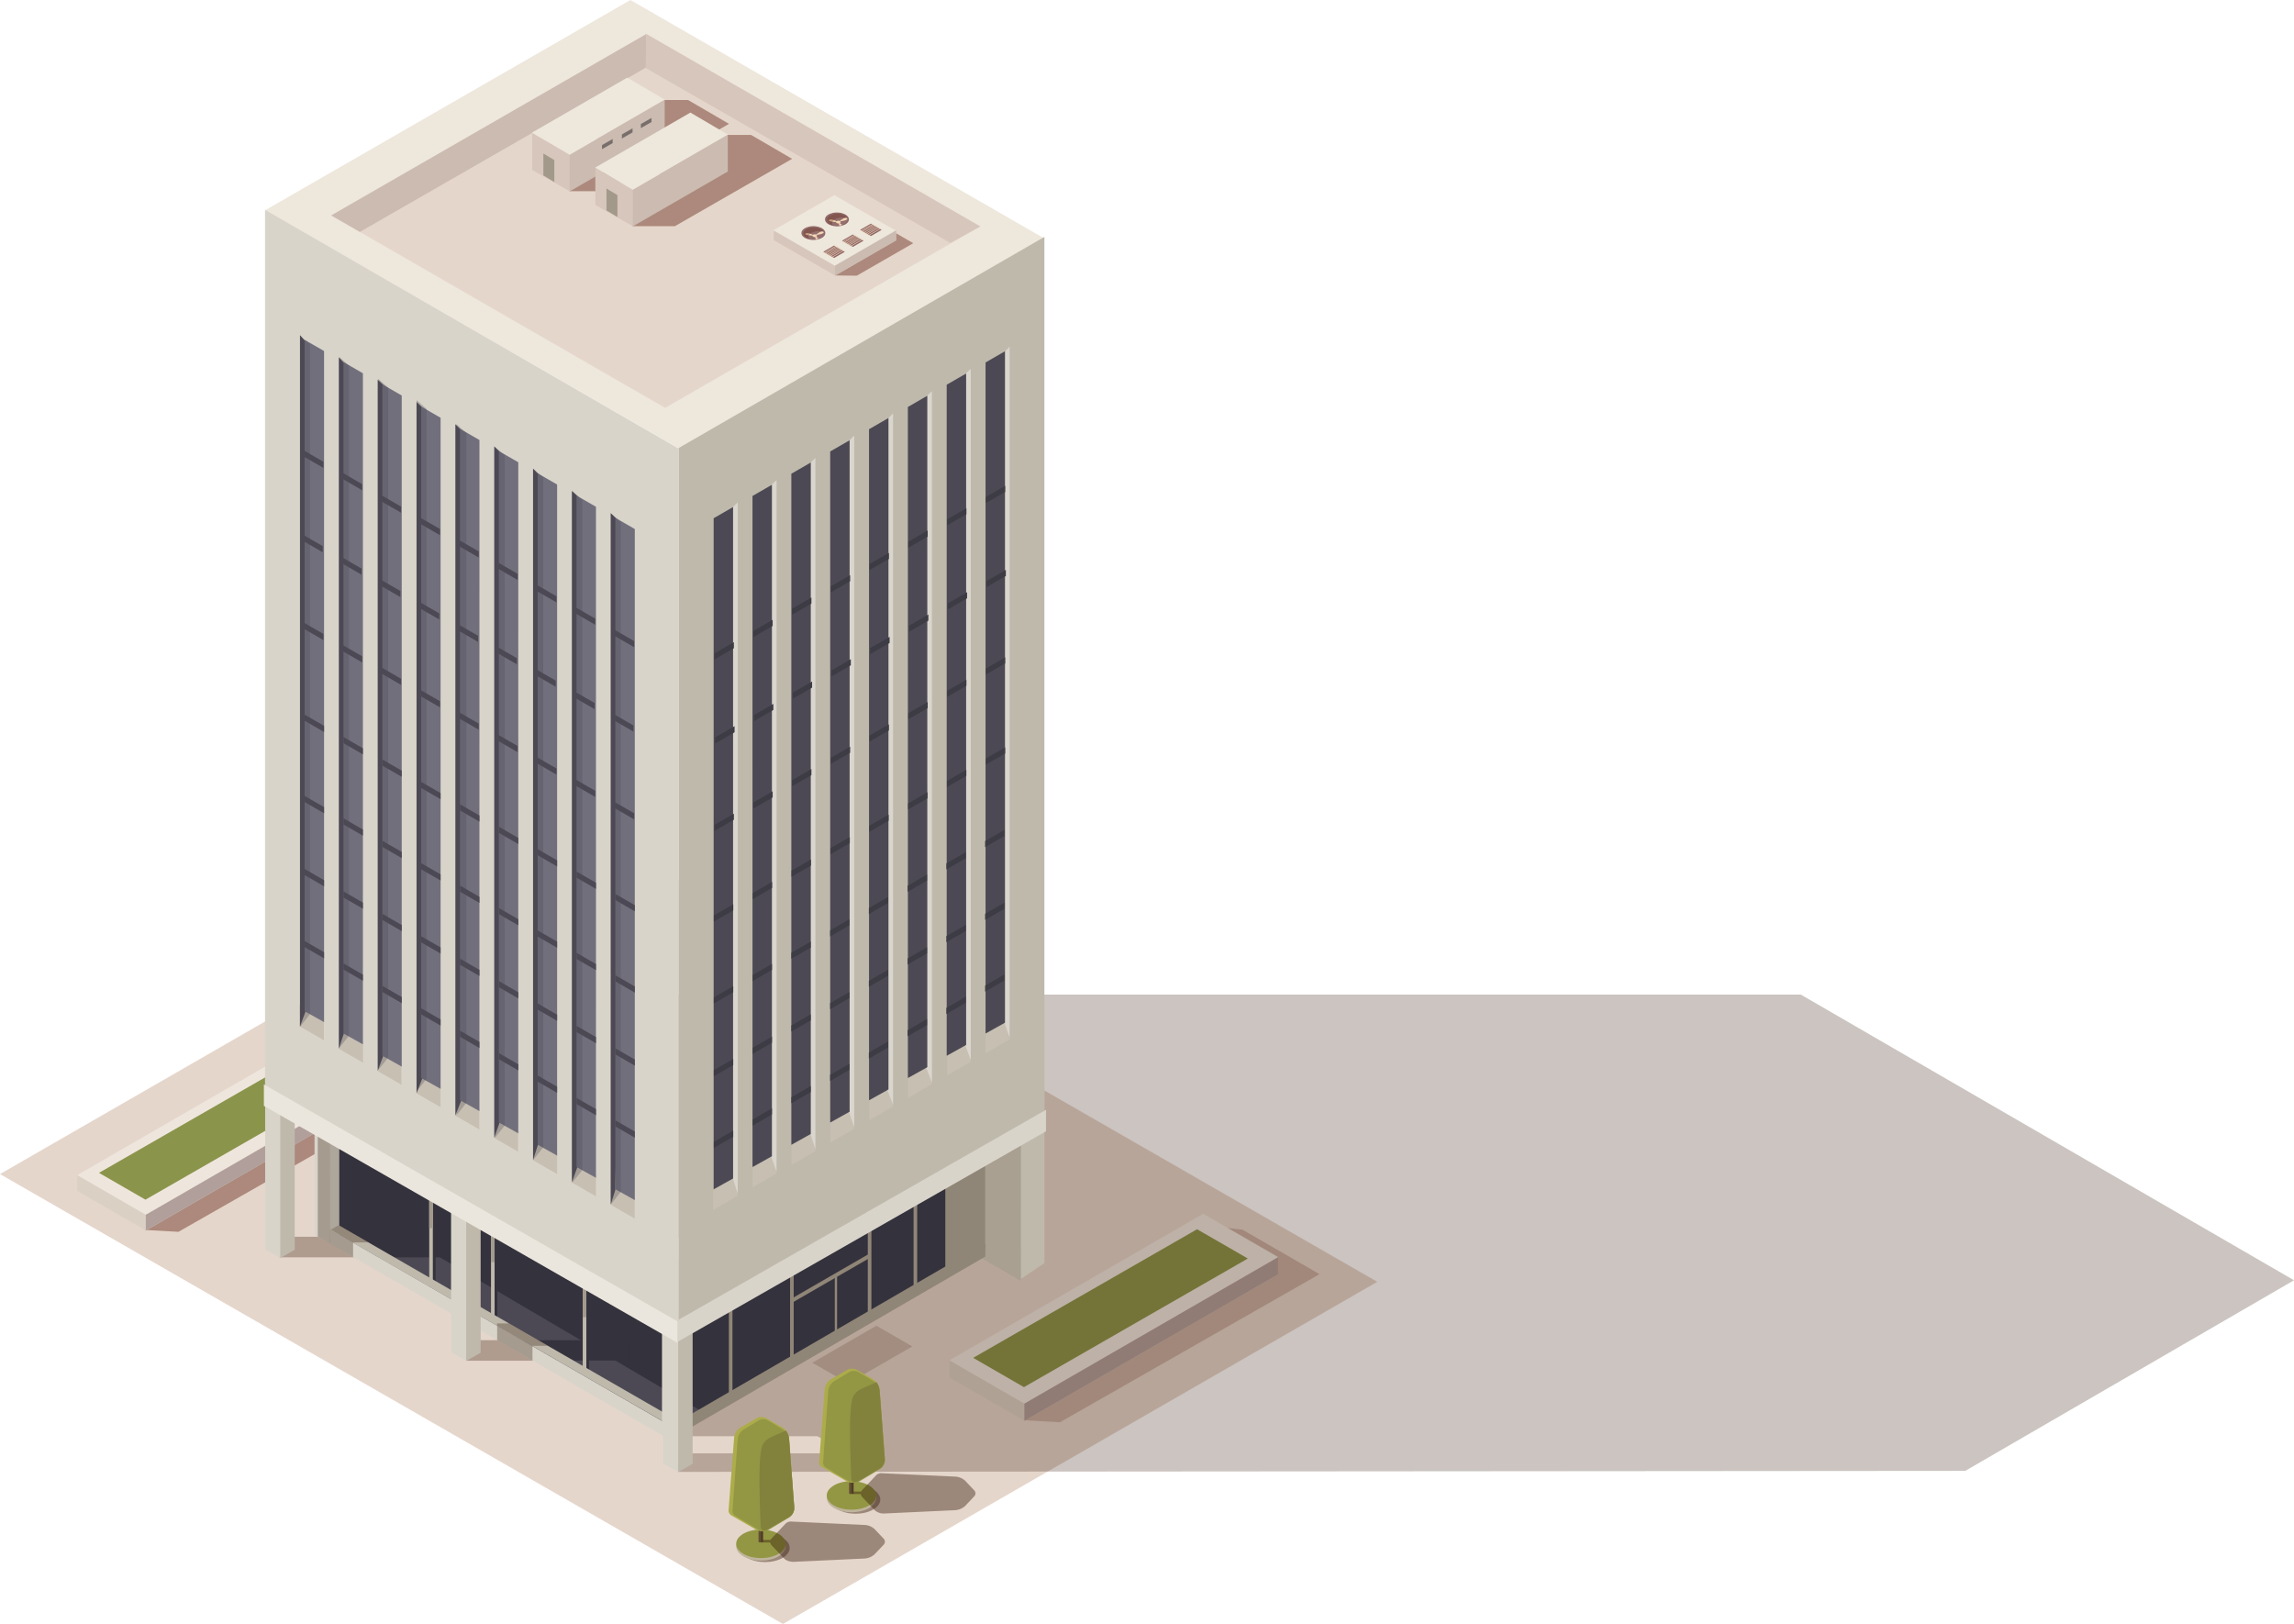 <svg xmlns="http://www.w3.org/2000/svg" xmlns:xlink="http://www.w3.org/1999/xlink" viewBox="0 0 1413.49 1000.73"><defs><style>.cls-1{fill:#946f6e;}.cls-2{isolation:isolate;}.cls-3{fill:#e5d6cb;}.cls-33,.cls-4,.cls-9{fill:#591805;}.cls-39,.cls-4{opacity:0.4;}.cls-10,.cls-12,.cls-33,.cls-38,.cls-39,.cls-4,.cls-9{mix-blend-mode:multiply;}.cls-5{fill:#dad0c4;}.cls-6{fill:#b19f9b;}.cls-7{fill:#eee6dd;}.cls-8{fill:#8b944b;}.cls-9{opacity:0.2;}.cls-10,.cls-12,.cls-39{fill:#301404;}.cls-10,.cls-33,.cls-38{opacity:0.3;}.cls-11{fill:#c8b6aa;}.cls-12{opacity:0.25;}.cls-13{fill:#eee7dc;}.cls-14{fill:#bfb9ac;}.cls-15{fill:#a9a092;}.cls-16{fill:#908677;}.cls-17{fill:#d9d4ca;}.cls-18{fill:#ada69b;}.cls-19{fill:#34323c;}.cls-20{fill:#aaa295;}.cls-21{fill:#4c4954;}.cls-22{fill:#a29b8d;}.cls-23{fill:#c7bfb2;}.cls-24{fill:#726f7d;}.cls-25{fill:#cbbbb0;}.cls-26{fill:#d7c6bb;}.cls-27{fill:#dad6ce;}.cls-28{fill:#3d3c45;}.cls-29{fill:#906868;}.cls-30{fill:#f4d8b7;}.cls-31{fill:#704b4b;}.cls-32{clip-path:url(#clip-path);}.cls-34{clip-path:url(#clip-path-2);}.cls-35{fill:#a2998a;}.cls-36{fill:#786f6c;}.cls-37{fill:#ebe6dd;}.cls-40{fill:#bfb49c;}.cls-41{fill:#939743;}.cls-42{fill:#644f32;}.cls-43{fill:#4f3d27;}.cls-44{fill:#acac4b;}.cls-45{fill:#82823d;}</style><clipPath id="clip-path"><path class="cls-1" d="M520.53,138c2.64-1.52,2.64-4,0-5.55a10.6,10.6,0,0,0-9.61,0c-2.66,1.53-2.65,4,0,5.55A10.62,10.62,0,0,0,520.53,138Z"/></clipPath><clipPath id="clip-path-2"><path class="cls-1" d="M506,146.38c2.66-1.51,2.64-4,0-5.55a10.58,10.58,0,0,0-9.6,0c-2.66,1.51-2.65,4,0,5.55A10.63,10.63,0,0,0,506,146.38Z"/></clipPath></defs><title>Recurso45</title><g class="cls-2"><g id="Capa_2" data-name="Capa 2"><g id="ELEMENTOS_INDIVIDUALES" data-name="ELEMENTOS INDIVIDUALES"><polygon class="cls-3" points="366.23 512.64 0 723.5 482.42 1000.73 848.64 789.88 366.23 512.64"/><polygon class="cls-4" points="256.38 675.53 109.94 759.09 89.18 757.93 192.71 648.13 212.95 650.47 256.38 675.53"/><polygon class="cls-5" points="47.58 733.9 47.58 724.26 233.02 665.45 233.02 675.64 89.85 758.3 47.58 733.9"/><polygon class="cls-6" points="89.85 731.1 233.02 665.45 233.02 675.64 89.85 758.3 89.85 731.1"/><polygon class="cls-7" points="47.58 724.15 190.75 641.5 233.02 665.89 89.85 748.56 47.58 724.15"/><polygon class="cls-8" points="60.98 722.74 187.28 650.18 215.92 666.71 89.62 739.27 60.98 722.74"/><polygon class="cls-9" points="813.08 785.16 653.12 876.45 630.45 875.17 743.52 755.24 765.64 757.79 813.08 785.16"/><polygon class="cls-5" points="585.01 848.92 585.01 838.4 787.57 774.16 787.57 785.29 631.18 875.59 585.01 848.92"/><polygon class="cls-6" points="631.18 845.87 787.57 774.16 787.57 785.29 631.18 875.59 631.18 845.87"/><polygon class="cls-7" points="585.01 838.27 741.39 747.99 787.57 774.65 631.18 864.94 585.01 838.27"/><polygon class="cls-8" points="599.64 836.74 737.6 757.49 768.88 775.54 630.92 854.8 599.64 836.74"/><rect class="cls-10" x="287.21" y="825.84" width="58.33" height="12.68"/><rect class="cls-10" x="172.12" y="762.13" width="58.34" height="12.67"/><polygon class="cls-11" points="562.12 829.7 540.02 816.95 500.53 839.73 522.63 852.49 562.12 829.7"/><polygon class="cls-12" points="1109.56 612.88 415.64 612.88 417.57 885.02 503.54 885.02 523.72 895.6 417.65 895.6 417.72 907.01 1210.94 906.38 1413.49 788.93 1109.56 612.88"/><polygon class="cls-13" points="388.44 0 163.49 129.5 418.93 276.68 643.87 147.18 388.44 0"/><polygon class="cls-14" points="643.52 634.36 581.35 598.46 628.66 788.35 643.52 778.39 643.52 634.36"/><polygon class="cls-15" points="629.08 645.33 566.88 609.43 566.88 753.47 629.06 789.37 629.08 645.33"/><polygon class="cls-16" points="607.03 636.54 550.89 668.96 550.89 799.77 607.03 767.36 607.03 636.54"/><polygon class="cls-17" points="180.16 623.99 163.38 639.14 163.38 769.96 172.95 775.35 180.16 623.99"/><polygon class="cls-14" points="181.61 639.31 172.68 644.44 172.68 775.27 181.61 770.12 181.61 639.31"/><polygon class="cls-17" points="210.59 615.12 193.81 630.26 193.81 761.08 203.38 766.46 210.59 615.12"/><polygon class="cls-18" points="212.04 630.42 203.12 635.57 203.12 766.39 212.04 761.25 212.04 630.42"/><polygon class="cls-19" points="582.47 693.76 413.33 791.85 413.33 880.68 582.47 782.57 582.47 693.76"/><polygon class="cls-20" points="413.63 790.66 419.42 787.64 419.42 880.93 413.63 883.95 413.63 790.66"/><polygon class="cls-19" points="413.68 786.39 209.05 668.25 209.05 761.53 413.68 879.67 413.68 786.39"/><polygon class="cls-21" points="431.14 868.96 248.36 761.46 209.05 761.53 413.68 879.68 431.14 868.96"/><polygon class="cls-19" points="277.93 756.84 206.58 756.84 225.07 774.8 277.93 774.8 277.93 756.84"/><polygon class="cls-19" points="388.26 825.84 312.89 825.84 332.42 838.42 388.26 838.42 388.26 825.84"/><polygon class="cls-19" points="360.76 753.24 360.76 786.85 360.76 813.15 360.76 846.76 362.98 846.76 362.98 813.15 362.98 786.85 362.98 753.24 360.76 753.24"/><rect class="cls-14" x="359.06" y="785.37" width="2.23" height="59.91"/><rect class="cls-22" x="359.06" y="751.77" width="2.23" height="59.92"/><polygon class="cls-16" points="449.11 765.71 449.11 799.32 449.11 825.62 449.11 859.23 451.32 859.23 451.32 825.62 451.32 799.32 451.32 765.71 449.11 765.71"/><polygon class="cls-16" points="486.83 744.79 486.83 778.39 486.83 804.71 486.83 838.31 489.05 838.31 489.05 804.71 489.05 778.39 489.05 744.79 486.83 744.79"/><polygon class="cls-16" points="534.71 716.25 534.71 749.85 534.71 776.18 534.71 809.79 536.93 809.79 536.93 776.18 536.93 749.85 536.93 716.25 534.71 716.25"/><polygon class="cls-16" points="514.37 785.97 514.37 798.73 514.37 808.72 514.37 821.48 515.79 821.48 515.79 808.72 515.79 798.73 515.79 785.97 514.37 785.97"/><polygon class="cls-16" points="562.93 700.71 562.93 734.32 562.93 760.64 562.93 794.25 565.14 794.25 565.14 760.64 565.14 734.32 565.14 700.71 562.93 700.71"/><polygon class="cls-19" points="304.22 719.32 304.22 752.93 304.22 779.24 304.22 812.84 306.44 812.84 306.44 779.24 306.44 752.93 306.44 719.32 304.22 719.32"/><rect class="cls-14" x="302.54" y="751.45" width="2.21" height="59.91"/><rect class="cls-22" x="302.54" y="717.84" width="2.21" height="59.92"/><polygon class="cls-19" points="266.17 698.39 266.17 732.01 266.17 758.31 266.17 791.92 268.4 791.92 268.4 758.31 268.4 732.01 268.4 698.39 266.17 698.39"/><rect class="cls-14" x="264.48" y="730.52" width="2.23" height="59.92"/><rect class="cls-22" x="264.48" y="696.91" width="2.23" height="59.93"/><polygon class="cls-14" points="415.18 874.03 208.62 755 203.71 757.83 410.27 876.87 415.18 874.03"/><polygon class="cls-10" points="208.62 755 203.71 757.83 217.2 765.62 227.04 765.62 208.62 755"/><polygon class="cls-10" points="313.68 815.54 306.24 815.54 306.24 816.91 327.79 829.33 337.62 829.33 313.68 815.54"/><polygon class="cls-17" points="413.69 790.16 407.9 787.15 407.9 880.44 413.69 883.46 413.69 790.16"/><polygon class="cls-16" points="413.54 878.56 607.25 766.08 607.14 774.33 413.42 886.8 413.54 878.56"/><polygon class="cls-17" points="413.38 878.78 203.03 757.35 203.13 766.3 413.48 887.71 413.38 878.78"/><polygon class="cls-10" points="217.57 774.62 217.57 765.72 203.23 757.46 203.19 702.59 195.8 698.31 195.8 762.16 217.57 774.62"/><polygon class="cls-17" points="425.33 755.88 408.55 771.02 408.55 901.84 418.13 907.23 425.33 755.88"/><polygon class="cls-14" points="426.78 771.19 417.85 776.34 417.85 907.17 426.78 902.02 426.78 771.19"/><polygon class="cls-14" points="643.52 145.98 418.08 276.14 418.08 822.7 643.52 692.54 643.52 145.98"/><polygon class="cls-23" points="439.45 733.4 629.75 623.91 629.73 636.11 439.45 745.6 439.45 733.4"/><polygon class="cls-14" points="452.37 706.22 463.79 706.22 463.79 743.42 454.42 737.07 452.37 706.22"/><polygon class="cls-14" points="475.84 696.49 487.67 696.49 487.67 733.69 478.37 722.91 475.84 696.49"/><polygon class="cls-14" points="499.93 683.18 511.76 683.18 511.76 720.38 502.46 709.6 499.93 683.18"/><polygon class="cls-14" points="523.81 670.07 535.65 670.07 535.65 707.27 526.35 696.49 523.81 670.07"/><polygon class="cls-14" points="547.69 655.48 559.53 655.48 559.53 692.69 550.23 681.91 547.69 655.48"/><polygon class="cls-14" points="571.79 641.95 583.63 641.95 583.63 679.16 574.33 668.38 571.79 641.95"/><polygon class="cls-14" points="595.46 628.44 607.29 628.44 607.29 665.63 598 654.85 595.46 628.44"/><polygon class="cls-14" points="618.05 613.09 629.88 612.73 631.01 649.91 621.39 639.42 618.05 613.09"/><polygon class="cls-17" points="294.71 687.4 277.93 702.54 277.93 833.36 287.5 838.75 294.71 687.4"/><polygon class="cls-14" points="296.16 702.71 287.24 707.86 287.24 838.68 296.16 833.54 296.16 702.71"/><polygon class="cls-17" points="418.19 276.4 163.31 129.25 163.31 675.02 418.19 822.18 418.19 276.4"/><polygon class="cls-23" points="391.09 737.71 184.58 619.2 184.58 632.43 391.09 750.93 391.09 737.71"/><polygon class="cls-17" points="378.62 711.3 367.2 711.3 367.2 748.49 376.58 742.15 378.62 711.3"/><polygon class="cls-17" points="355.16 701.56 343.33 701.56 343.33 738.77 352.63 727.98 355.16 701.56"/><polygon class="cls-17" points="331.07 688.25 319.23 688.25 319.23 725.45 328.53 714.67 331.07 688.25"/><polygon class="cls-17" points="307.19 675.14 295.35 675.14 295.35 712.35 304.65 701.56 307.19 675.14"/><polygon class="cls-17" points="283.3 660.56 271.46 660.56 271.46 697.75 280.76 686.99 283.3 660.56"/><polygon class="cls-17" points="259.21 647.04 247.37 647.04 247.37 684.24 256.67 673.46 259.21 647.04"/><polygon class="cls-17" points="235.53 633.5 223.7 633.5 223.7 670.7 233 659.93 235.53 633.5"/><polygon class="cls-17" points="211.44 619.98 199.61 619.98 199.61 657.18 208.9 646.4 211.44 619.98"/><polygon class="cls-21" points="385.81 325.35 376.32 316.23 376.32 742.28 379.15 733.27 385.81 325.35"/><polygon class="cls-21" points="362.56 311.83 352.38 302.52 352.38 728.56 356.01 718.48 362.56 311.83"/><polygon class="cls-21" points="336.36 296.81 328.45 288.81 328.45 714.85 331.7 704.73 336.36 296.81"/><polygon class="cls-21" points="312.25 282.65 304.52 275.1 304.52 701.14 308.03 691.21 312.25 282.65"/><polygon class="cls-21" points="290.91 271.87 280.58 261.39 280.58 687.42 284.56 677.25 290.91 271.87"/><polygon class="cls-21" points="265.96 256.66 256.65 247.68 256.65 673.71 260.47 663.93 265.96 256.66"/><polygon class="cls-21" points="241.24 241.87 232.72 233.97 232.72 660 236.38 649.99 241.24 241.87"/><polygon class="cls-21" points="216.73 228.55 208.79 220.25 208.79 646.29 212.07 636.26 216.73 228.55"/><polygon class="cls-21" points="194.53 217.56 184.85 206.54 184.85 632.57 188.4 622.93 194.53 217.56"/><polygon class="cls-24" points="391.15 326.01 379.18 319.09 379.18 732.86 391.15 739.53 391.15 326.01"/><polygon class="cls-24" points="367.23 312.29 355.24 305.38 355.24 719.15 367.22 725.82 367.23 312.29"/><polygon class="cls-24" points="343.29 298.58 331.3 291.67 331.3 705.42 343.28 712.11 343.29 298.58"/><polygon class="cls-24" points="319.35 284.86 307.37 277.95 307.37 691.72 319.34 698.39 319.35 284.86"/><polygon class="cls-24" points="295.42 271.15 283.44 264.24 283.44 678 295.4 684.68 295.42 271.15"/><polygon class="cls-24" points="271.48 257.44 259.5 250.52 259.5 664.29 271.48 670.97 271.48 257.44"/><polygon class="cls-24" points="247.54 243.73 235.57 236.82 235.57 650.58 247.54 657.26 247.54 243.73"/><polygon class="cls-24" points="223.61 230.02 211.63 223.1 211.63 636.87 223.61 643.55 223.61 230.02"/><polygon class="cls-24" points="199.68 216.31 187.7 209.4 187.7 623.15 199.68 629.84 199.68 216.31"/><polygon class="cls-3" points="398.27 20.98 204.12 132.76 409.83 251.32 603.98 139.55 398.27 20.98"/><polygon class="cls-25" points="398.27 41.5 398.27 20.98 204.12 132.76 221.73 142.91 398.27 41.5"/><polygon class="cls-26" points="585.54 149.71 603.98 139.55 398.27 20.98 397.86 41.92 585.54 149.71"/><polygon class="cls-27" points="445.07 318.69 454.56 309.58 454.56 735.61 451.73 726.62 445.07 318.69"/><polygon class="cls-27" points="468.32 305.17 478.49 295.87 478.49 721.9 474.88 711.82 468.32 305.17"/><polygon class="cls-27" points="494.53 290.16 502.43 282.15 502.43 708.19 499.18 698.08 494.53 290.16"/><polygon class="cls-27" points="518.62 276 526.36 268.44 526.36 694.48 522.85 684.55 518.62 276"/><polygon class="cls-27" points="539.98 265.22 550.29 254.73 550.29 680.77 546.32 670.61 539.98 265.22"/><polygon class="cls-27" points="564.91 250.01 574.23 241.02 574.23 667.06 570.41 657.28 564.91 250.01"/><polygon class="cls-27" points="589.64 235.21 598.16 227.3 598.16 653.34 594.5 643.34 589.64 235.21"/><polygon class="cls-27" points="614.15 221.89 622.1 213.6 622.1 639.64 618.8 629.6 614.15 221.89"/><polygon class="cls-21" points="439.73 319.35 451.7 312.44 451.7 726.2 439.73 732.87 439.73 319.35"/><polygon class="cls-21" points="463.66 305.64 475.64 298.72 475.64 712.49 463.67 719.16 463.66 305.64"/><polygon class="cls-21" points="487.6 291.92 499.58 285.01 499.58 698.77 487.6 705.45 487.6 291.92"/><polygon class="cls-21" points="511.53 278.21 523.51 271.3 523.51 685.06 511.54 691.74 511.53 278.21"/><polygon class="cls-21" points="535.47 264.5 547.45 257.58 547.45 671.35 535.47 678.02 535.47 264.5"/><polygon class="cls-21" points="559.4 250.79 571.38 243.87 571.38 657.64 559.41 664.31 559.4 250.79"/><polygon class="cls-21" points="583.33 237.07 595.31 230.16 595.31 643.92 583.33 650.6 583.33 237.07"/><polygon class="cls-21" points="607.27 223.36 619.25 216.44 619.25 630.21 607.27 636.89 607.27 223.36"/><polygon class="cls-21" points="391.15 701.07 391.15 697.29 379.18 690.38 379.18 694.16 391.15 701.07"/><polygon class="cls-21" points="367.22 687.25 367.22 683.47 355.24 676.57 355.24 680.35 367.22 687.25"/><polygon class="cls-21" points="343.28 673.45 343.28 669.66 331.3 662.75 331.3 666.52 343.28 673.45"/><polygon class="cls-21" points="319.35 659.62 319.35 655.84 307.37 648.93 307.37 652.72 319.35 659.62"/><polygon class="cls-21" points="295.4 645.81 295.4 642.03 283.44 635.12 283.44 638.9 295.4 645.81"/><polygon class="cls-21" points="271.48 632 271.48 628.22 259.5 621.31 259.5 625.08 271.48 632"/><polygon class="cls-21" points="247.54 618.19 247.54 614.4 235.57 607.49 235.57 611.27 247.54 618.19"/><polygon class="cls-21" points="223.61 604.38 223.61 600.6 211.63 593.67 211.63 597.46 223.61 604.38"/><polygon class="cls-21" points="199.68 590.55 199.68 586.77 187.7 579.86 187.7 583.65 199.68 590.55"/><polygon class="cls-21" points="391.15 656.68 391.15 652.91 379.18 645.99 379.18 649.78 391.15 656.68"/><polygon class="cls-21" points="367.22 642.87 367.22 639.08 355.24 632.17 355.24 635.96 367.22 642.87"/><polygon class="cls-21" points="343.28 629.06 343.28 625.27 331.3 618.36 331.3 622.14 343.28 629.06"/><polygon class="cls-21" points="319.35 615.24 319.35 611.47 307.37 604.54 307.37 608.33 319.35 615.24"/><polygon class="cls-21" points="295.4 601.43 295.4 597.65 283.44 590.73 283.44 594.51 295.4 601.43"/><polygon class="cls-21" points="271.48 587.61 271.48 583.83 259.5 576.92 259.5 580.71 271.48 587.61"/><polygon class="cls-21" points="247.54 573.8 247.54 570.02 235.57 563.1 235.57 566.89 247.54 573.8"/><polygon class="cls-21" points="223.61 559.98 223.61 556.21 211.63 549.29 211.63 553.07 223.61 559.98"/><polygon class="cls-21" points="199.68 546.17 199.68 542.4 187.7 535.47 187.7 539.26 199.68 546.17"/><polygon class="cls-21" points="391.15 611.66 391.15 607.88 379.18 600.98 379.18 604.76 391.15 611.66"/><polygon class="cls-21" points="367.22 597.85 367.22 594.07 355.24 587.16 355.24 590.94 367.22 597.85"/><polygon class="cls-21" points="343.28 584.04 343.28 580.26 331.3 573.34 331.3 577.13 343.28 584.04"/><polygon class="cls-21" points="319.35 570.22 319.35 566.44 307.37 559.53 307.37 563.3 319.35 570.22"/><polygon class="cls-21" points="295.4 556.42 295.4 552.63 283.44 545.72 283.44 549.5 295.4 556.42"/><polygon class="cls-21" points="271.48 542.6 271.48 538.8 259.5 531.9 259.5 535.69 271.48 542.6"/><polygon class="cls-21" points="247.54 528.78 247.54 525 235.57 518.09 235.57 521.87 247.54 528.78"/><polygon class="cls-21" points="223.61 514.97 223.61 511.18 211.63 504.27 211.63 508.06 223.61 514.97"/><polygon class="cls-21" points="199.68 501.15 199.68 497.37 187.7 490.45 187.7 494.24 199.68 501.15"/><polygon class="cls-21" points="391.15 561.58 391.15 557.79 379.18 550.88 379.18 554.66 391.15 561.58"/><polygon class="cls-21" points="367.22 547.76 367.22 543.98 355.24 537.07 355.24 540.85 367.22 547.76"/><polygon class="cls-21" points="343.28 533.96 343.28 530.17 331.3 523.25 331.3 527.03 343.28 533.96"/><polygon class="cls-21" points="319.35 520.13 319.35 516.35 307.37 509.44 307.37 513.22 319.35 520.13"/><polygon class="cls-21" points="295.4 506.32 295.4 502.53 283.44 495.63 283.44 499.42 295.4 506.32"/><polygon class="cls-21" points="271.48 492.5 271.48 488.72 259.5 481.81 259.5 485.59 271.48 492.5"/><polygon class="cls-21" points="247.54 478.69 247.54 474.92 235.57 467.99 235.57 471.78 247.54 478.69"/><polygon class="cls-21" points="223.61 464.87 223.61 461.1 211.63 454.18 211.63 457.97 223.61 464.87"/><polygon class="cls-21" points="199.68 451.07 199.68 447.28 187.7 440.37 187.7 444.14 199.68 451.07"/><polygon class="cls-21" points="390.73 504.94 390.73 501.15 378.75 494.24 378.75 498.01 390.73 504.94"/><polygon class="cls-21" points="366.79 491.12 366.79 487.34 354.82 480.43 354.82 484.21 366.79 491.12"/><polygon class="cls-21" points="342.85 477.31 342.85 473.52 330.88 466.62 330.88 470.39 342.85 477.31"/><polygon class="cls-21" points="318.93 463.49 318.93 459.71 306.95 452.79 306.95 456.58 318.93 463.49"/><polygon class="cls-21" points="294.98 449.67 294.98 445.88 283.01 438.98 283.01 442.76 294.98 449.67"/><polygon class="cls-21" points="271.06 435.87 271.06 432.08 259.08 425.16 259.08 428.95 271.06 435.87"/><polygon class="cls-21" points="247.12 422.04 247.12 418.27 235.15 411.36 235.15 415.13 247.12 422.04"/><polygon class="cls-21" points="223.18 408.23 223.18 404.44 211.22 397.54 211.22 401.32 223.18 408.23"/><polygon class="cls-21" points="199.26 394.42 199.26 390.64 187.28 383.72 187.28 387.5 199.26 394.42"/><polygon class="cls-21" points="390.31 450.83 390.31 447.05 378.33 440.13 378.33 443.92 390.31 450.83"/><polygon class="cls-21" points="366.38 437.01 366.38 433.22 354.39 426.32 354.39 430.1 366.38 437.01"/><polygon class="cls-21" points="342.43 423.2 342.43 419.42 330.46 412.5 330.46 416.28 342.43 423.2"/><polygon class="cls-21" points="318.51 409.37 318.51 405.6 306.53 398.69 306.53 402.48 318.51 409.37"/><polygon class="cls-21" points="294.56 395.57 294.56 391.78 282.59 384.88 282.59 388.65 294.56 395.57"/><polygon class="cls-21" points="270.63 381.75 270.63 377.97 258.66 371.06 258.66 374.84 270.63 381.75"/><polygon class="cls-21" points="246.7 367.94 246.7 364.16 234.72 357.25 234.72 361.03 246.7 367.94"/><polygon class="cls-21" points="222.76 354.13 222.76 350.35 210.79 343.43 210.79 347.21 222.76 354.13"/><polygon class="cls-21" points="198.83 340.31 198.83 336.53 186.86 329.62 186.86 333.4 198.83 340.31"/><polygon class="cls-21" points="390.73 398.83 390.73 395.05 378.75 388.14 378.75 391.92 390.73 398.83"/><polygon class="cls-21" points="366.79 385.01 366.79 381.24 354.82 374.33 354.82 378.11 366.79 385.01"/><polygon class="cls-21" points="342.85 371.2 342.85 367.41 330.88 360.51 330.88 364.29 342.85 371.2"/><polygon class="cls-21" points="318.93 357.39 318.93 353.61 306.95 346.69 306.95 350.48 318.93 357.39"/><polygon class="cls-21" points="294.98 343.57 294.98 339.79 283.01 332.88 283.01 336.66 294.98 343.57"/><polygon class="cls-21" points="271.06 329.76 271.06 325.98 259.08 319.06 259.08 322.85 271.06 329.76"/><polygon class="cls-21" points="247.12 315.94 247.12 312.16 235.15 305.25 235.15 309.03 247.12 315.94"/><polygon class="cls-21" points="223.18 302.13 223.18 298.35 211.22 291.44 211.22 295.22 223.18 302.13"/><polygon class="cls-21" points="199.26 288.32 199.26 284.53 187.28 277.62 187.28 281.4 199.26 288.32"/><polygon class="cls-28" points="439.84 567.92 439.84 564.13 451.82 557.23 451.82 561.01 439.84 567.92"/><polygon class="cls-28" points="463.78 554.1 463.78 550.32 475.76 543.41 475.76 547.18 463.78 554.1"/><polygon class="cls-28" points="487.72 540.3 487.72 536.5 499.69 529.6 499.69 533.38 487.72 540.3"/><polygon class="cls-28" points="511.65 526.47 511.65 522.69 523.62 515.79 523.62 519.57 511.65 526.47"/><polygon class="cls-28" points="535.59 512.65 535.59 508.88 547.56 501.97 547.56 505.75 535.59 512.65"/><polygon class="cls-28" points="559.52 498.85 559.52 495.07 571.5 488.15 571.5 491.94 559.52 498.85"/><polygon class="cls-28" points="583.46 485.03 583.46 481.25 595.43 474.33 595.43 478.12 583.46 485.03"/><polygon class="cls-28" points="607.39 471.22 607.39 467.43 619.37 460.52 619.37 464.31 607.39 471.22"/><polygon class="cls-28" points="439.84 707.41 439.84 703.64 451.8 696.75 451.8 700.52 439.84 707.41"/><polygon class="cls-28" points="463.73 693.66 463.73 689.89 475.67 683 475.67 686.76 463.73 693.66"/><polygon class="cls-28" points="487.61 679.89 487.61 676.11 499.55 669.24 499.55 673.01 487.61 679.89"/><polygon class="cls-28" points="511.49 666.13 511.49 662.36 523.43 655.48 523.43 659.25 511.49 666.13"/><polygon class="cls-28" points="535.36 652.37 535.36 648.6 547.3 641.72 547.3 645.49 535.36 652.37"/><polygon class="cls-28" points="559.24 638.6 559.24 634.84 571.19 627.96 571.19 631.73 559.24 638.6"/><polygon class="cls-28" points="583.11 624.85 583.11 621.08 595.06 614.19 595.06 617.96 583.11 624.85"/><polygon class="cls-28" points="606.99 611.08 606.99 607.33 618.94 600.44 618.94 604.2 606.99 611.08"/><polygon class="cls-28" points="439.84 663.2 439.84 659.43 451.8 652.55 451.8 656.31 439.84 663.2"/><polygon class="cls-28" points="463.73 649.44 463.73 645.68 475.67 638.79 475.67 642.56 463.73 649.44"/><polygon class="cls-28" points="487.61 635.68 487.61 631.92 499.55 625.03 499.55 628.8 487.61 635.68"/><polygon class="cls-28" points="511.49 621.92 511.49 618.15 523.43 611.27 523.43 615.04 511.49 621.92"/><polygon class="cls-28" points="535.36 608.15 535.36 604.38 547.3 597.5 547.3 601.27 535.36 608.15"/><polygon class="cls-28" points="559.24 594.4 559.24 590.63 571.19 583.74 571.19 587.5 559.24 594.4"/><polygon class="cls-28" points="583.11 580.63 583.11 576.86 595.06 569.98 595.06 573.75 583.11 580.63"/><polygon class="cls-28" points="606.99 566.88 606.99 563.1 618.94 556.23 618.94 559.99 606.99 566.88"/><polygon class="cls-28" points="439.84 618.36 439.84 614.6 451.8 607.71 451.8 611.48 439.84 618.36"/><polygon class="cls-28" points="463.73 604.6 463.73 600.83 475.67 593.94 475.67 597.71 463.73 604.6"/><polygon class="cls-28" points="487.61 590.83 487.61 587.07 499.55 580.18 499.55 583.95 487.61 590.83"/><polygon class="cls-28" points="511.49 577.08 511.49 573.3 523.43 566.42 523.43 570.2 511.49 577.08"/><polygon class="cls-28" points="535.36 563.3 535.36 559.54 547.3 552.67 547.3 556.42 535.36 563.3"/><polygon class="cls-28" points="559.24 549.55 559.24 545.79 571.19 538.91 571.19 542.67 559.24 549.55"/><polygon class="cls-28" points="583.11 535.79 583.11 532.02 595.06 525.15 595.06 528.91 583.11 535.79"/><polygon class="cls-28" points="606.99 522.03 606.99 518.27 618.94 511.38 618.94 515.15 606.99 522.03"/><polygon class="cls-28" points="440.27 512.04 440.27 508.27 452.21 501.39 452.21 505.16 440.27 512.04"/><polygon class="cls-28" points="464.15 498.29 464.15 494.51 476.09 487.63 476.09 491.38 464.15 498.29"/><polygon class="cls-28" points="488.02 484.51 488.02 480.75 499.97 473.86 499.97 477.64 488.02 484.51"/><polygon class="cls-28" points="511.9 470.76 511.9 466.99 523.85 460.11 523.85 463.88 511.9 470.76"/><polygon class="cls-28" points="535.78 457 535.78 453.23 547.73 446.35 547.73 450.11 535.78 457"/><polygon class="cls-28" points="559.66 443.24 559.66 439.47 571.61 432.58 571.61 436.35 559.66 443.24"/><polygon class="cls-28" points="583.54 429.48 583.54 425.71 595.49 418.83 595.49 422.59 583.54 429.48"/><polygon class="cls-28" points="607.42 415.72 607.42 411.95 619.37 405.07 619.37 408.83 607.42 415.72"/><polygon class="cls-28" points="440.69 458.15 440.69 454.37 452.64 447.49 452.64 451.26 440.69 458.15"/><polygon class="cls-28" points="464.57 444.38 464.57 440.61 476.52 433.73 476.52 437.49 464.57 444.38"/><polygon class="cls-28" points="488.45 430.62 488.45 426.85 500.39 419.96 500.39 423.74 488.45 430.62"/><polygon class="cls-28" points="512.33 416.86 512.33 413.1 524.26 406.2 524.26 409.96 512.33 416.86"/><polygon class="cls-28" points="536.2 403.1 536.2 399.33 548.15 392.45 548.15 396.21 536.2 403.1"/><polygon class="cls-28" points="560.08 389.34 560.08 385.57 572.03 378.69 572.03 382.45 560.08 389.34"/><polygon class="cls-28" points="583.96 375.58 583.96 371.81 595.9 364.93 595.9 368.7 583.96 375.58"/><polygon class="cls-28" points="607.84 361.82 607.84 358.05 619.78 351.17 619.78 354.93 607.84 361.82"/><polygon class="cls-28" points="440.27 406.35 440.27 402.59 452.21 395.7 452.21 399.46 440.27 406.35"/><polygon class="cls-28" points="464.15 392.6 464.15 388.82 476.09 381.94 476.09 385.7 464.15 392.6"/><polygon class="cls-28" points="488.02 378.83 488.02 375.06 499.97 368.18 499.97 371.95 488.02 378.83"/><polygon class="cls-28" points="511.9 365.07 511.9 361.3 523.85 354.42 523.85 358.18 511.9 365.07"/><polygon class="cls-28" points="535.78 351.31 535.78 347.54 547.73 340.66 547.73 344.43 535.78 351.31"/><polygon class="cls-28" points="559.66 337.56 559.66 333.78 571.61 326.9 571.61 330.67 559.66 337.56"/><polygon class="cls-28" points="583.54 323.78 583.54 320.02 595.49 313.14 595.49 316.9 583.54 323.78"/><polygon class="cls-28" points="607.42 310.03 607.42 306.26 619.37 299.37 619.37 303.14 607.42 310.03"/><polygon class="cls-4" points="562.73 149.87 524.94 128.04 514.62 169.75 527.91 169.9 562.73 149.87"/><polygon class="cls-26" points="552.13 148.13 552.13 142.03 476.77 142.32 476.77 148 514.57 169.82 552.13 148.13"/><polygon class="cls-25" points="552.13 148.13 552.13 142.03 514.57 154.12 514.57 169.82 552.13 148.13"/><polygon class="cls-13" points="551.91 142.07 514.11 120.24 476.55 141.93 514.36 163.76 551.91 142.07"/><polygon class="cls-29" points="520.56 155.16 513.92 151.32 507.31 155.13 513.96 158.96 520.56 155.16"/><polygon class="cls-30" points="520.12 154 512.34 158.5 512.34 158.87 520.12 154.37 520.12 154"/><polygon class="cls-30" points="519.1 153.35 511.32 157.84 511.32 158.22 519.1 153.72 519.1 153.35"/><polygon class="cls-30" points="518.12 152.87 510.34 157.36 510.34 157.73 518.12 153.24 518.12 152.87"/><polygon class="cls-30" points="517.08 152.33 509.31 156.82 509.31 157.19 517.08 152.69 517.08 152.33"/><polygon class="cls-30" points="516.12 151.74 508.33 156.22 508.33 156.6 516.12 152.1 516.12 151.74"/><polygon class="cls-30" points="515.3 151.3 507.52 155.79 507.52 156.16 515.3 151.67 515.3 151.3"/><polygon class="cls-29" points="532.1 148.32 525.46 144.5 518.87 148.3 525.51 152.13 532.1 148.32"/><polygon class="cls-30" points="531.67 147.18 523.89 151.68 523.89 152.05 531.67 147.56 531.67 147.18"/><polygon class="cls-30" points="530.63 146.53 522.86 151.03 522.86 151.4 530.63 146.9 530.63 146.53"/><polygon class="cls-30" points="529.67 146.05 521.88 150.54 521.88 150.91 529.67 146.42 529.67 146.05"/><polygon class="cls-30" points="528.63 145.51 520.85 150 520.86 150.37 528.63 145.88 528.63 145.51"/><polygon class="cls-30" points="527.66 144.9 519.88 149.4 519.88 149.78 527.66 145.28 527.66 144.9"/><polygon class="cls-30" points="526.86 144.47 519.06 148.97 519.06 149.34 526.86 144.85 526.86 144.47"/><polygon class="cls-29" points="543.24 141.64 536.62 137.8 530.01 141.62 536.65 145.45 543.24 141.64"/><polygon class="cls-30" points="542.82 140.49 535.03 144.98 535.03 145.35 542.82 140.86 542.82 140.49"/><polygon class="cls-30" points="541.79 139.84 534.01 144.34 534.01 144.71 541.79 140.22 541.79 139.84"/><polygon class="cls-30" points="540.81 139.36 533.03 143.85 533.03 144.22 540.81 139.72 540.81 139.36"/><polygon class="cls-30" points="539.8 138.81 532 143.31 532 143.68 539.8 139.19 539.8 138.81"/><polygon class="cls-30" points="538.82 138.22 531.03 142.71 531.03 143.08 538.82 138.59 538.82 138.22"/><polygon class="cls-30" points="538 137.78 530.22 142.28 530.22 142.65 538 138.16 538 137.78"/><path class="cls-29" d="M520.92,138.23c2.87-1.65,2.87-4.34,0-6a11.49,11.49,0,0,0-10.42-.05c-2.87,1.65-2.87,4.34,0,6A11.5,11.5,0,0,0,520.92,138.23Z"/><path class="cls-31" d="M520.53,138c2.64-1.52,2.64-4,0-5.55a10.6,10.6,0,0,0-9.61,0c-2.66,1.53-2.65,4,0,5.55A10.62,10.62,0,0,0,520.53,138Z"/><path class="cls-1" d="M520.53,138c2.64-1.52,2.64-4,0-5.55a10.6,10.6,0,0,0-9.61,0c-2.66,1.53-2.65,4,0,5.55A10.62,10.62,0,0,0,520.53,138Z"/><g class="cls-32"><path class="cls-30" d="M515.57,136.27c-.57.32-.57.85,0,1.18a2.24,2.24,0,0,0,2,0c.57-.32.57-.84,0-1.17A2.21,2.21,0,0,0,515.57,136.27Z"/><path class="cls-30" d="M517.18,136.36s3.6-3,4.72-1.91S518.77,136.39,517.18,136.36Z"/><path class="cls-30" d="M516.94,137.19s4.4,2.62,2.42,3S516.63,138.08,516.94,137.19Z"/><path class="cls-30" d="M516.21,136.83s-6.29-.09-5.43-1.2S515.33,136.06,516.21,136.83Z"/></g><path class="cls-33" d="M514.61,135.08a10.11,10.11,0,0,1,7.5-.63,3.94,3.94,0,0,0-1.63-1.61,10,10,0,0,0-9.07-.05c-2.49,1.44-2.49,3.78,0,5.23a7.58,7.58,0,0,0,1.56.68C512.38,137.45,512.91,136.05,514.61,135.08Z"/><path class="cls-29" d="M506.38,146.61c2.86-1.64,2.86-4.33,0-6a11.53,11.53,0,0,0-10.41,0c-2.87,1.65-2.87,4.35,0,6A11.49,11.49,0,0,0,506.38,146.61Z"/><path class="cls-1" d="M506,146.38c2.66-1.51,2.64-4,0-5.55a10.58,10.58,0,0,0-9.6,0c-2.66,1.51-2.65,4,0,5.55A10.63,10.63,0,0,0,506,146.38Z"/><g class="cls-34"><path class="cls-30" d="M501,144.65c-.57.33-.57.85,0,1.17a2.2,2.2,0,0,0,2,0,.61.61,0,0,0,0-1.16A2.21,2.21,0,0,0,501,144.65Z"/><path class="cls-30" d="M502.64,144.75s3.58-3,4.72-1.92S504.22,144.76,502.64,144.75Z"/><path class="cls-30" d="M502.39,145.57s4.39,2.62,2.42,3.06S502.08,146.46,502.39,145.57Z"/><path class="cls-30" d="M501.67,145.21s-6.3-.08-5.44-1.2S500.79,144.45,501.67,145.21Z"/></g><path class="cls-33" d="M500.06,143.46a10.18,10.18,0,0,1,7.51-.63,4.22,4.22,0,0,0-1.64-1.61,10,10,0,0,0-9.07-.05c-2.49,1.44-2.48,3.79,0,5.24a7.56,7.56,0,0,0,1.56.67C497.83,145.82,498.36,144.43,500.06,143.46Z"/><polygon class="cls-4" points="449.2 76.32 376.96 117.82 350.81 117.82 380.12 61.61 423.92 61.61 449.2 76.32"/><polygon class="cls-26" points="327.93 81.96 351.18 95.13 351.18 117.93 327.93 104.76 327.93 81.96"/><polygon class="cls-35" points="341.55 98.67 334.8 94.6 334.8 108.11 341.55 112.17 341.55 98.67"/><polygon class="cls-25" points="351.01 95.26 409.56 61.47 409.56 84.15 351.03 117.95 351.01 95.26"/><polygon class="cls-36" points="394.88 76.43 401.44 72.69 401.44 75.2 394.88 78.95 394.88 76.43"/><polygon class="cls-36" points="383.19 82.83 389.75 79.08 389.75 81.6 383.19 85.35 383.19 82.83"/><polygon class="cls-36" points="370.94 89.41 377.5 85.65 377.5 88.18 370.94 91.92 370.94 89.41"/><polygon class="cls-13" points="350.96 95.37 327.8 81.73 386.52 47.81 409.68 61.44 350.96 95.37"/><polygon class="cls-4" points="488.08 97.88 415.85 139.38 389.7 139.38 419.01 83.16 462.81 83.16 488.08 97.88"/><polygon class="cls-26" points="366.83 103.52 390.08 116.68 390.08 139.49 366.83 126.32 366.83 103.52"/><polygon class="cls-35" points="380.44 120.23 373.68 116.16 373.68 129.66 380.44 133.72 380.44 120.23"/><polygon class="cls-25" points="389.91 116.83 448.45 83.03 448.45 105.71 389.91 139.5 389.91 116.83"/><polygon class="cls-13" points="389.85 116.92 366.69 103.28 425.41 69.37 448.57 83 389.85 116.92"/><polygon class="cls-37" points="417.51 814.3 162.6 668.24 162.6 681.46 417.51 827.53 417.51 814.3"/><polygon class="cls-17" points="417.51 813.63 644.51 683.9 644.51 697.13 417.51 826.87 417.51 813.63"/><polygon class="cls-10" points="328.1 838.44 328.1 829.55 306.33 816.99 306.33 825.87 328.1 838.44"/><g class="cls-38"><polygon class="cls-21" points="382.48 321.75 376.32 316.23 376.32 742.28 382.48 734.53 382.48 321.75"/></g><g class="cls-38"><polygon class="cls-21" points="358.81 308.23 352.64 302.71 352.64 728.75 358.81 721.01 358.81 308.23"/></g><g class="cls-38"><polygon class="cls-21" points="334.71 294.28 328.56 288.76 328.56 714.8 334.71 707.06 334.71 294.28"/></g><g class="cls-38"><polygon class="cls-21" points="311.04 280.75 304.88 275.24 304.88 701.27 311.04 693.52 311.04 280.75"/></g><g class="cls-38"><polygon class="cls-21" points="287.37 266.8 281.21 261.29 281.21 687.32 287.37 679.58 287.37 266.8"/></g><g class="cls-38"><polygon class="cls-21" points="262.85 252.01 256.7 246.48 256.7 672.54 262.85 664.79 262.85 252.01"/></g><g class="cls-38"><polygon class="cls-21" points="239.18 238.91 233.02 233.39 233.02 659.42 239.18 651.68 239.18 238.91"/></g><g class="cls-38"><polygon class="cls-21" points="215.09 225.38 208.92 219.86 208.92 645.89 215.09 638.16 215.09 225.38"/></g><g class="cls-38"><polygon class="cls-21" points="190.99 212.27 184.83 206.76 184.83 632.79 190.99 625.06 190.99 212.27"/></g><polygon class="cls-16" points="536.24 772.22 487.68 800.26 487.67 803 536.23 774.98 536.24 772.22"/><path class="cls-39" d="M538,930.24c5.92-3.42,5.89-9-.08-12.43s-15.59-3.46-21.52,0-5.9,9,.07,12.43S532.05,933.66,538,930.24Z"/><path class="cls-40" d="M535.44,929.32c5.92-3.43,5.89-9-.07-12.44s-15.6-3.45-21.53,0-5.89,9,.06,12.43S529.51,932.74,535.44,929.32Z"/><path class="cls-41" d="M535.44,927.75c5.92-3.41,5.89-9-.07-12.42s-15.6-3.46-21.53,0-5.89,9,.06,12.42S529.51,931.19,535.44,927.75Z"/><path class="cls-39" d="M600.21,918.29l-5.57-5.89a9.76,9.76,0,0,0-6.49-2.49l-44.71-2.07a4.5,4.5,0,0,0-3.42,1.08l-8.71,9.22a3.54,3.54,0,0,0-.69,1h-7.06v1.56h6.84a3.29,3.29,0,0,0,.91,1.82l7.69,8.12a8.38,8.38,0,0,0,6.25,2l42.67-2a10.22,10.22,0,0,0,6.75-2.59l5.54-5.88A2.69,2.69,0,0,0,600.21,918.29Z"/><rect class="cls-42" x="523.17" y="894.43" width="2.56" height="26.02"/><rect class="cls-43" x="524.64" y="894.43" width="1.34" height="26.02"/><path class="cls-44" d="M541.94,856.47a8.49,8.49,0,0,0-4.22-6.71l-9.54-5.49a6.34,6.34,0,0,0-6.41,0l-9.58,5.51a8.22,8.22,0,0,0-4.06,6.46l-3.39,44.45a3.61,3.61,0,0,0,1.78,3.39l15,8.64a7.13,7.13,0,0,0,7.17,0l13.21-7.62a6.62,6.62,0,0,0,3.29-6.22Z"/><path class="cls-41" d="M542.12,857.57a8.36,8.36,0,0,0-4-6.56l-9-5.4a5.81,5.81,0,0,0-6,0l-9,5.43a8,8,0,0,0-3.8,6.33L507.18,901a3.59,3.59,0,0,0,1.69,3.33L523,912.75a6.48,6.48,0,0,0,6.74,0l12.42-7.49a6.57,6.57,0,0,0,3.09-6.11Z"/><path class="cls-45" d="M528.68,912.72l13.21-7.62a6.62,6.62,0,0,0,3.29-6.22l-3.24-42.41a8.54,8.54,0,0,0-1.91-4.76l-9,4c-2.89,1.29-5.72,4-6,7.11-2.49,9.58-.58,43.06-.58,47.35C524.45,913,525.79,914.1,528.68,912.72Z"/><path class="cls-39" d="M482.18,960.05c5.93-3.43,5.89-9-.07-12.43s-15.6-3.47-21.53,0-5.89,9,.07,12.43S476.25,963.46,482.18,960.05Z"/><path class="cls-40" d="M479.64,959.11c5.92-3.42,5.89-9-.08-12.43s-15.59-3.45-21.52,0-5.9,9,.07,12.43S473.72,962.55,479.64,959.11Z"/><path class="cls-41" d="M479.64,957.56c5.92-3.42,5.89-9-.08-12.44s-15.59-3.44-21.52,0-5.9,9,.07,12.43S473.72,961,479.64,957.56Z"/><path class="cls-39" d="M544.41,948.09l-5.57-5.89a9.76,9.76,0,0,0-6.49-2.49l-44.7-2.09a4.61,4.61,0,0,0-3.43,1.1l-8.71,9.21a4.48,4.48,0,0,0-.69,1h-7.06v1.57h6.83a3.44,3.44,0,0,0,.92,1.82l7.68,8.11c1.28,1.36,3.72,2.14,6.26,2l42.66-2a10.13,10.13,0,0,0,6.75-2.59l5.55-5.86A2.69,2.69,0,0,0,544.41,948.09Z"/><rect class="cls-42" x="467.37" y="924.23" width="2.56" height="26.03"/><rect class="cls-43" x="468.84" y="924.23" width="1.34" height="26.03"/><path class="cls-44" d="M486.14,886.27a8.48,8.48,0,0,0-4.22-6.71l-9.54-5.51a6.43,6.43,0,0,0-6.41,0l-9.58,5.54a8.16,8.16,0,0,0-4.06,6.44l-3.39,44.46a3.61,3.61,0,0,0,1.79,3.4l15,8.64a7.17,7.17,0,0,0,7.17,0l13.22-7.63a6.61,6.61,0,0,0,3.28-6.21Z"/><path class="cls-41" d="M486.33,887.38a8.35,8.35,0,0,0-4-6.56l-9-5.41a5.86,5.86,0,0,0-6,0l-9,5.44a8,8,0,0,0-3.81,6.33l-3.16,43.58a3.59,3.59,0,0,0,1.68,3.33l14.09,8.46a6.46,6.46,0,0,0,6.74,0l12.41-7.48a6.56,6.56,0,0,0,3.09-6.1Z"/><path class="cls-45" d="M472.88,942.53l13.22-7.63a6.61,6.61,0,0,0,3.28-6.21l-3.23-42.42a8.56,8.56,0,0,0-1.92-4.74l-9,4c-2.9,1.28-5.72,4-6,7.1-2.49,9.59-.59,43.08-.59,47.35C468.64,942.85,470,943.89,472.88,942.53Z"/></g></g></g></svg>